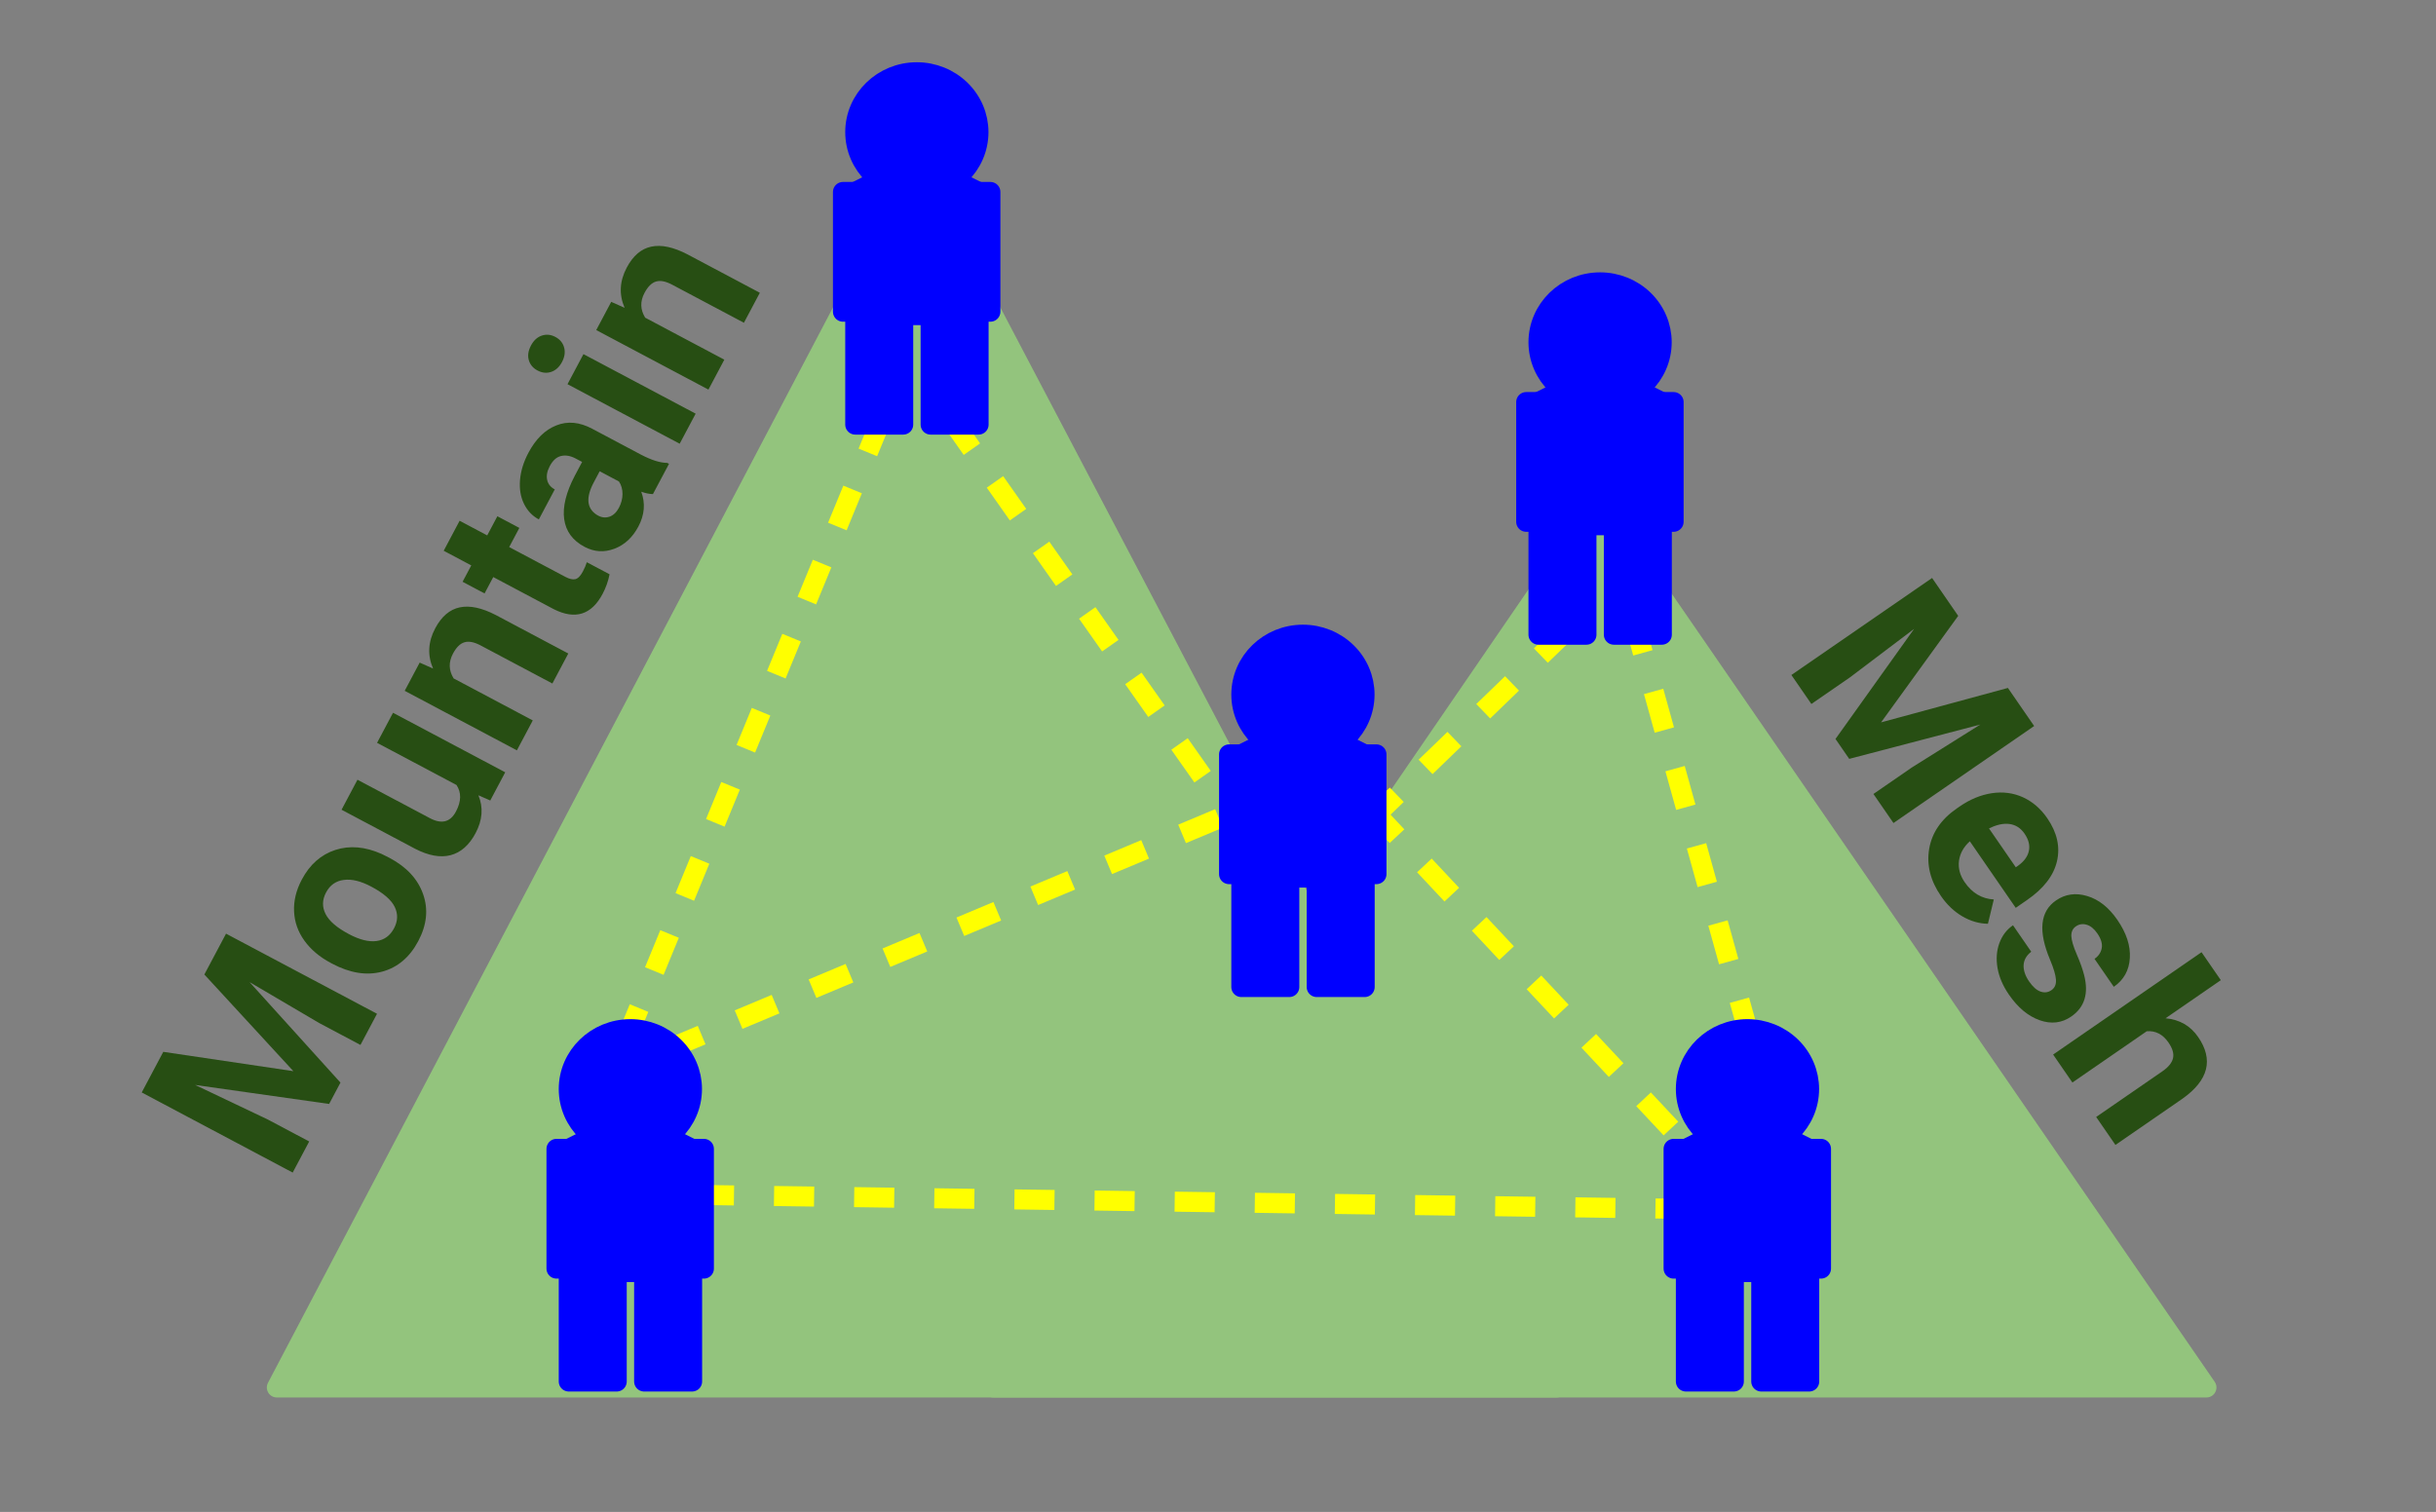 <?xml version="1.0" standalone="yes"?>

<svg version="1.1" viewBox="0.0 0.0 486.375 301.934" fill="none" stroke="none" stroke-linecap="square" stroke-miterlimit="10" xmlns="http://www.w3.org/2000/svg" xmlns:xlink="http://www.w3.org/1999/xlink"><rect x="0.0" y="0.0" width="486.375" height="301.934" fill="#808080" stroke="none"/><clipPath id="p.0"><path d="m0 0l486.375 0l0 301.934l-486.375 0l0 -301.934z" clip-rule="nonzero"></path></clipPath><g clip-path="url(#p.0)"><path fill="#000000" fill-opacity="0.0" d="m0 0l486.375 0l0 301.934l-486.375 0z" fill-rule="nonzero"></path><path fill="#93c47d" d="m55.276 277.071l127.748 -243.181l127.748 243.181z" fill-rule="nonzero"></path><path stroke="#93c47d" stroke-width="4.0" stroke-linejoin="round" stroke-linecap="butt" d="m55.276 277.071l127.748 -243.181l127.748 243.181z" fill-rule="nonzero"></path><path fill="#93c47d" d="m198.336 277.07l120.819 -176.22l121.386 176.22z" fill-rule="nonzero"></path><path stroke="#93c47d" stroke-width="4.0" stroke-linejoin="round" stroke-linecap="butt" d="m198.336 277.07l120.819 -176.22l121.386 176.22z" fill-rule="nonzero"></path><path fill="#000000" fill-opacity="0.0" d="m-4.48 246.331l130.772 -246.331l57.921 30.74l-130.772 246.331z" fill-rule="nonzero"></path><path fill="#274e13" d="m32.604 210.048l25.972 3.86l-17.774 -19.303l4.33 -8.156l30.143 15.998l-3.304 6.224l-8.24 -4.373l-13.9 -8.173l18.146 20.067l-2.264 4.264l-26.75 -3.795l14.532 6.916l8.24 4.373l-3.297 6.21l-30.143 -15.998l4.308 -8.115zm33.433 -17.758q-3.326 -1.765 -5.253 -4.433q-1.927 -2.668 -2.067 -5.837q-0.153 -3.177 1.539 -6.365q2.403 -4.527 6.701 -5.925q4.298 -1.398 9.235 0.798l1.554 0.772q5.148 2.732 6.736 7.272q1.595 4.526 -0.976 9.37q-2.572 4.844 -7.216 6.094q-4.637 1.236 -9.978 -1.598l-0.276 -0.146zm3.621 -5.755q3.188 1.692 5.509 1.385q2.321 -0.307 3.508 -2.543q1.15 -2.167 0.139 -4.26q-1.018 -2.115 -4.689 -4.063q-3.119 -1.655 -5.483 -1.335q-2.37 0.299 -3.542 2.507q-1.165 2.194 -0.091 4.303q1.06 2.102 4.649 4.006zm25.861 -27.721q1.512 3.65 -0.562 7.556q-1.912 3.602 -4.994 4.408q-3.074 0.792 -7.098 -1.291l-14.671 -7.786l3.18 -5.99l14.464 7.676q3.506 1.861 5.198 -1.327q1.612 -3.036 0.108 -5.302l-15.858 -8.416l3.187 -6.003l22.4 11.888l-2.989 5.631l-2.365 -1.043zm-11.727 -26.495l2.676 1.19q-1.72 -3.991 0.427 -8.034q1.89 -3.561 4.911 -4.186q3.007 -0.633 7.183 1.531l14.478 7.684l-3.18 5.99l-14.326 -7.603q-1.905 -1.011 -3.2 -0.637q-1.309 0.367 -2.327 2.285q-1.341 2.526 0.138 4.938l15.803 8.387l-3.172 5.976l-22.4 -11.888l2.989 -5.631zm7.978 -28.323l5.507 2.923l2.029 -3.823l4.389 2.329l-2.029 3.823l11.179 5.933q1.242 0.659 2.03 0.476q0.795 -0.197 1.505 -1.536q0.528 -0.994 0.786 -1.847l4.541 2.41q-0.4 2.052 -1.389 3.915q-3.341 6.293 -9.769 3.041l-12.063 -6.402l-1.736 3.271l-4.389 -2.329l1.736 -3.271l-5.507 -2.923l3.18 -5.99zm38.596 -5.324q-1.034 -0.018 -2.33 -0.476q1.271 3.47 -0.575 6.948q-1.744 3.285 -4.799 4.44q-3.055 1.156 -5.953 -0.382q-3.561 -1.89 -4.066 -5.537q-0.498 -3.661 2.119 -8.657l1.465 -2.76l-1.284 -0.681q-1.546 -0.82 -2.895 -0.511q-1.363 0.302 -2.272 2.014q-0.806 1.518 -0.529 2.762q0.263 1.237 1.519 1.903l-3.18 5.99q-1.946 -1.033 -2.965 -3.112q-1.019 -2.08 -0.792 -4.772q0.226 -2.692 1.677 -5.425q2.198 -4.14 5.571 -5.463q3.367 -1.344 7.135 0.656l9.716 5.157q3.196 1.678 5.286 1.673l0.359 0.19l-3.209 6.045zm-6.791 2.729q0.703 -1.325 0.717 -2.75q-2.2888184E-5 -1.433 -0.708 -2.498l-3.851 -2.044l-1.187 2.236q-2.388 4.499 0.563 6.437l0.338 0.197q1.118 0.593 2.267 0.195q1.135 -0.406 1.861 -1.772zm15.319 -18.793l-3.187 6.003l-22.4 -11.888l3.187 -6.003l22.4 11.888zm-31.567 -8.616q-1.353 -0.718 -1.746 -2.076q-0.393 -1.359 0.435 -2.918q0.813 -1.532 2.166 -1.981q1.353 -0.449 2.706 0.268q1.366 0.725 1.745 2.111q0.379 1.386 -0.427 2.904q-0.799 1.504 -2.159 1.967q-1.353 0.449 -2.719 -0.276zm14.709 -13.712l2.676 1.19q-1.72 -3.991 0.427 -8.034q1.89 -3.561 4.911 -4.186q3.007 -0.633 7.183 1.531l14.478 7.684l-3.18 5.99l-14.326 -7.603q-1.905 -1.011 -3.2 -0.637q-1.309 0.367 -2.327 2.285q-1.341 2.526 0.138 4.938l15.803 8.387l-3.172 5.976l-22.4 -11.888l2.989 -5.631z" fill-rule="nonzero"></path><path fill="#000000" fill-opacity="0.0" d="m367.643 64.976l123.213 178.709l-50.646 34.929l-123.213 -178.709z" fill-rule="nonzero"></path><path fill="#274e13" d="m390.978 122.986l-15.399 21.268l25.323 -6.874l5.242 7.603l-28.092 19.374l-4 -5.802l7.679 -5.296l13.66 -8.567l-26.173 6.852l-2.741 -3.975l15.699 -21.988l-12.836 9.707l-7.679 5.296l-3.991 -5.789l28.092 -19.374l5.215 7.564zm-3.449 55.942q-3.166 -4.592 -2.345 -9.43q0.83 -4.824 5.525 -8.062l0.54 -0.373q3.138 -2.165 6.455 -2.667q3.325 -0.49 6.197 0.813q2.881 1.316 4.85 4.172q2.953 4.284 1.946 8.604q-1.007 4.32 -5.959 7.735l-2.277 1.57l-9.162 -13.288q-1.859 1.681 -2.162 3.883q-0.295 2.215 1.142 4.299q2.226 3.229 5.805 3.437l-1.172 4.851q-2.644 -0.036 -5.129 -1.493q-2.463 -1.452 -4.254 -4.051zm16.689 -12.459q-1.144 -1.659 -2.973 -1.917q-1.829 -0.257 -4.116 0.884l5.348 7.757l0.45 -0.31q1.826 -1.316 2.164 -2.973q0.351 -1.666 -0.873 -3.441zm5.37 31.269q1.016 -0.701 0.907 -2.125q-0.109 -1.424 -1.189 -3.982q-3.579 -8.522 1.193 -11.813q2.778 -1.916 6.218 -0.891q3.462 1.029 6.025 4.747q2.741 3.975 2.503 7.65q-0.215 3.679 -3.2 5.737l-3.849 -5.583q1.196 -0.825 1.436 -2.129q0.252 -1.313 -0.874 -2.947q-0.976 -1.415 -2.151 -1.743q-1.162 -0.337 -2.14 0.337q-0.926 0.639 -0.902 1.913q0.046 1.278 1.071 3.646q1.025 2.368 1.482 4.159q1.421 5.53 -2.566 8.28q-2.855 1.969 -6.325 0.737q-3.447 -1.229 -6.117 -5.101q-1.809 -2.624 -2.281 -5.317q-0.462 -2.68 0.36 -4.956q0.835 -2.284 2.726 -3.588l3.645 5.287q-1.426 1.097 -1.523 2.664q-0.075 1.57 1.113 3.294q1.1 1.595 2.272 2.001q1.172 0.406 2.163 -0.277zm22.788 5.608q4.188 0.376 6.503 3.734q4.683 6.792 -3.131 12.333l-13.377 9.226l-3.849 -5.583l13.223 -9.119q1.788 -1.233 2.118 -2.599q0.33 -1.366 -0.903 -3.154q-1.694 -2.457 -4.339 -2.246l-14.843 10.237l-3.849 -5.583l29.635 -20.439l3.849 5.583l-11.036 7.611z" fill-rule="nonzero"></path><path fill="#000000" fill-opacity="0.0" d="m175.56 84.797l-49.701 120.724" fill-rule="nonzero"></path><path stroke="#ffff00" stroke-width="4.0" stroke-linejoin="round" stroke-linecap="butt" stroke-dasharray="4.0,12.0" d="m175.56 84.797l-49.701 120.724" fill-rule="nonzero"></path><path fill="#000000" fill-opacity="0.0" d="m134.556 209.022l110.835 -46.425" fill-rule="nonzero"></path><path stroke="#ffff00" stroke-width="4.0" stroke-linejoin="round" stroke-linecap="butt" stroke-dasharray="4.0,12.0" d="m134.556 209.022l110.835 -46.425" fill-rule="nonzero"></path><path fill="#000000" fill-opacity="0.0" d="m190.597 84.789l54.803 77.827" fill-rule="nonzero"></path><path stroke="#ffff00" stroke-width="4.0" stroke-linejoin="round" stroke-linecap="butt" stroke-dasharray="4.0,12.0" d="m190.597 84.789l54.803 77.827" fill-rule="nonzero"></path><path fill="#000000" fill-opacity="0.0" d="m311.963 126.747l-37.134 35.874" fill-rule="nonzero"></path><path stroke="#ffff00" stroke-width="4.0" stroke-linejoin="round" stroke-linecap="butt" stroke-dasharray="4.0,12.0" d="m311.963 126.747l-37.134 35.874" fill-rule="nonzero"></path><path fill="#000000" fill-opacity="0.0" d="m274.825 162.605l62.614 66.835" fill-rule="nonzero"></path><path stroke="#ffff00" stroke-width="4.0" stroke-linejoin="round" stroke-linecap="butt" stroke-dasharray="4.0,12.0" d="m274.825 162.605l62.614 66.835" fill-rule="nonzero"></path><path fill="#000000" fill-opacity="0.0" d="m348.904 205.521l-21.89 -78.772" fill-rule="nonzero"></path><path stroke="#ffff00" stroke-width="4.0" stroke-linejoin="round" stroke-linecap="butt" stroke-dasharray="4.0,12.0" d="m348.904 205.521l-21.89 -78.772" fill-rule="nonzero"></path><path fill="#000000" fill-opacity="0.0" d="m140.547 238.639l193.606 2.74" fill-rule="nonzero"></path><path stroke="#ffff00" stroke-width="4.0" stroke-linejoin="round" stroke-linecap="butt" stroke-dasharray="4.0,12.0" d="m140.547 238.639l193.606 2.74" fill-rule="nonzero"></path><path fill="#0000ff" d="m195.358 62.93l-24.598 0l0 -24.594l12.299 -6.149l12.299 6.149z" fill-rule="nonzero"></path><path stroke="#0000ff" stroke-width="4.0" stroke-linejoin="round" stroke-linecap="butt" d="m195.358 62.93l-24.598 0l0 -24.594l12.299 -6.149l12.299 6.149z" fill-rule="nonzero"></path><path fill="#0000ff" d="m170.76 26.382l0 0c0 -6.601 5.507 -11.953 12.299 -11.953l0 0c3.262 0 6.39 1.259 8.697 3.501c2.307 2.242 3.602 5.282 3.602 8.452l0 0c0 6.601 -5.507 11.953 -12.299 11.953l0 0c-6.793 0 -12.299 -5.351 -12.299 -11.953z" fill-rule="nonzero"></path><path stroke="#0000ff" stroke-width="4.0" stroke-linejoin="round" stroke-linecap="butt" d="m170.76 26.382l0 0c0 -6.601 5.507 -11.953 12.299 -11.953l0 0c3.262 0 6.39 1.259 8.697 3.501c2.307 2.242 3.602 5.282 3.602 8.452l0 0c0 6.601 -5.507 11.953 -12.299 11.953l0 0c-6.793 0 -12.299 -5.351 -12.299 -11.953z" fill-rule="nonzero"></path><path fill="#0000ff" d="m170.76 57.482l9.575 0l0 27.307l-9.575 0z" fill-rule="nonzero"></path><path stroke="#0000ff" stroke-width="4.0" stroke-linejoin="round" stroke-linecap="butt" d="m170.76 57.482l9.575 0l0 27.307l-9.575 0z" fill-rule="nonzero"></path><path fill="#0000ff" d="m185.81 57.482l9.575 0l0 27.307l-9.575 0z" fill-rule="nonzero"></path><path stroke="#0000ff" stroke-width="4.0" stroke-linejoin="round" stroke-linecap="butt" d="m185.81 57.482l9.575 0l0 27.307l-9.575 0z" fill-rule="nonzero"></path><path fill="#0000ff" d="m168.308 38.335l6.551 0l0 23.906l-6.551 0z" fill-rule="nonzero"></path><path stroke="#0000ff" stroke-width="4.0" stroke-linejoin="round" stroke-linecap="butt" d="m168.308 38.335l6.551 0l0 23.906l-6.551 0z" fill-rule="nonzero"></path><path fill="#0000ff" d="m191.188 38.335l6.551 0l0 23.906l-6.551 0z" fill-rule="nonzero"></path><path stroke="#0000ff" stroke-width="4.0" stroke-linejoin="round" stroke-linecap="butt" d="m191.188 38.335l6.551 0l0 23.906l-6.551 0z" fill-rule="nonzero"></path><path fill="#0000ff" d="m272.445 175.248l-24.598 0l0 -24.594l12.299 -6.149l12.299 6.149z" fill-rule="nonzero"></path><path stroke="#0000ff" stroke-width="4.0" stroke-linejoin="round" stroke-linecap="butt" d="m272.445 175.248l-24.598 0l0 -24.594l12.299 -6.149l12.299 6.149z" fill-rule="nonzero"></path><path fill="#0000ff" d="m247.846 138.699l0 0c0 -6.601 5.507 -11.953 12.299 -11.953l0 0c3.262 0 6.39 1.259 8.697 3.501c2.307 2.242 3.602 5.282 3.602 8.452l0 0c0 6.601 -5.507 11.953 -12.299 11.953l0 0c-6.793 0 -12.299 -5.351 -12.299 -11.953z" fill-rule="nonzero"></path><path stroke="#0000ff" stroke-width="4.0" stroke-linejoin="round" stroke-linecap="butt" d="m247.846 138.699l0 0c0 -6.601 5.507 -11.953 12.299 -11.953l0 0c3.262 0 6.39 1.259 8.697 3.501c2.307 2.242 3.602 5.282 3.602 8.452l0 0c0 6.601 -5.507 11.953 -12.299 11.953l0 0c-6.793 0 -12.299 -5.351 -12.299 -11.953z" fill-rule="nonzero"></path><path fill="#0000ff" d="m247.846 169.799l9.575 0l0 27.307l-9.575 0z" fill-rule="nonzero"></path><path stroke="#0000ff" stroke-width="4.0" stroke-linejoin="round" stroke-linecap="butt" d="m247.846 169.799l9.575 0l0 27.307l-9.575 0z" fill-rule="nonzero"></path><path fill="#0000ff" d="m262.896 169.799l9.575 0l0 27.307l-9.575 0z" fill-rule="nonzero"></path><path stroke="#0000ff" stroke-width="4.0" stroke-linejoin="round" stroke-linecap="butt" d="m262.896 169.799l9.575 0l0 27.307l-9.575 0z" fill-rule="nonzero"></path><path fill="#0000ff" d="m245.395 150.652l6.551 0l0 23.906l-6.551 0z" fill-rule="nonzero"></path><path stroke="#0000ff" stroke-width="4.0" stroke-linejoin="round" stroke-linecap="butt" d="m245.395 150.652l6.551 0l0 23.906l-6.551 0z" fill-rule="nonzero"></path><path fill="#0000ff" d="m268.274 150.652l6.551 0l0 23.906l-6.551 0z" fill-rule="nonzero"></path><path stroke="#0000ff" stroke-width="4.0" stroke-linejoin="round" stroke-linecap="butt" d="m268.274 150.652l6.551 0l0 23.906l-6.551 0z" fill-rule="nonzero"></path><path fill="#0000ff" d="m361.203 254.022l-24.598 0l0 -24.594l12.299 -6.149l12.299 6.149z" fill-rule="nonzero"></path><path stroke="#0000ff" stroke-width="4.0" stroke-linejoin="round" stroke-linecap="butt" d="m361.203 254.022l-24.598 0l0 -24.594l12.299 -6.149l12.299 6.149z" fill-rule="nonzero"></path><path fill="#0000ff" d="m336.605 217.474l0 0c0 -6.601 5.507 -11.953 12.299 -11.953l0 0c3.262 0 6.39 1.259 8.697 3.501c2.307 2.242 3.602 5.282 3.602 8.452l0 0c0 6.601 -5.507 11.953 -12.299 11.953l0 0c-6.793 0 -12.299 -5.351 -12.299 -11.953z" fill-rule="nonzero"></path><path stroke="#0000ff" stroke-width="4.0" stroke-linejoin="round" stroke-linecap="butt" d="m336.605 217.474l0 0c0 -6.601 5.507 -11.953 12.299 -11.953l0 0c3.262 0 6.39 1.259 8.697 3.501c2.307 2.242 3.602 5.282 3.602 8.452l0 0c0 6.601 -5.507 11.953 -12.299 11.953l0 0c-6.793 0 -12.299 -5.351 -12.299 -11.953z" fill-rule="nonzero"></path><path fill="#0000ff" d="m336.605 248.573l9.575 0l0 27.307l-9.575 0z" fill-rule="nonzero"></path><path stroke="#0000ff" stroke-width="4.0" stroke-linejoin="round" stroke-linecap="butt" d="m336.605 248.573l9.575 0l0 27.307l-9.575 0z" fill-rule="nonzero"></path><path fill="#0000ff" d="m351.655 248.573l9.575 0l0 27.307l-9.575 0z" fill-rule="nonzero"></path><path stroke="#0000ff" stroke-width="4.0" stroke-linejoin="round" stroke-linecap="butt" d="m351.655 248.573l9.575 0l0 27.307l-9.575 0z" fill-rule="nonzero"></path><path fill="#0000ff" d="m334.154 229.427l6.551 0l0 23.906l-6.551 0z" fill-rule="nonzero"></path><path stroke="#0000ff" stroke-width="4.0" stroke-linejoin="round" stroke-linecap="butt" d="m334.154 229.427l6.551 0l0 23.906l-6.551 0z" fill-rule="nonzero"></path><path fill="#0000ff" d="m357.033 229.427l6.551 0l0 23.906l-6.551 0z" fill-rule="nonzero"></path><path stroke="#0000ff" stroke-width="4.0" stroke-linejoin="round" stroke-linecap="butt" d="m357.033 229.427l6.551 0l0 23.906l-6.551 0z" fill-rule="nonzero"></path><path fill="#0000ff" d="m138.159 254.022l-24.598 0l0 -24.594l12.299 -6.149l12.299 6.149z" fill-rule="nonzero"></path><path stroke="#0000ff" stroke-width="4.0" stroke-linejoin="round" stroke-linecap="butt" d="m138.159 254.022l-24.598 0l0 -24.594l12.299 -6.149l12.299 6.149z" fill-rule="nonzero"></path><path fill="#0000ff" d="m113.56 217.474l0 0c0 -6.601 5.507 -11.953 12.299 -11.953l0 0c3.262 0 6.39 1.259 8.697 3.501c2.307 2.242 3.602 5.282 3.602 8.452l0 0c0 6.601 -5.507 11.953 -12.299 11.953l0 0c-6.793 0 -12.299 -5.351 -12.299 -11.953z" fill-rule="nonzero"></path><path stroke="#0000ff" stroke-width="4.0" stroke-linejoin="round" stroke-linecap="butt" d="m113.56 217.474l0 0c0 -6.601 5.507 -11.953 12.299 -11.953l0 0c3.262 0 6.39 1.259 8.697 3.501c2.307 2.242 3.602 5.282 3.602 8.452l0 0c0 6.601 -5.507 11.953 -12.299 11.953l0 0c-6.793 0 -12.299 -5.351 -12.299 -11.953z" fill-rule="nonzero"></path><path fill="#0000ff" d="m113.56 248.573l9.575 0l0 27.307l-9.575 0z" fill-rule="nonzero"></path><path stroke="#0000ff" stroke-width="4.0" stroke-linejoin="round" stroke-linecap="butt" d="m113.56 248.573l9.575 0l0 27.307l-9.575 0z" fill-rule="nonzero"></path><path fill="#0000ff" d="m128.61 248.573l9.575 0l0 27.307l-9.575 0z" fill-rule="nonzero"></path><path stroke="#0000ff" stroke-width="4.0" stroke-linejoin="round" stroke-linecap="butt" d="m128.61 248.573l9.575 0l0 27.307l-9.575 0z" fill-rule="nonzero"></path><path fill="#0000ff" d="m111.109 229.427l6.551 0l0 23.906l-6.551 0z" fill-rule="nonzero"></path><path stroke="#0000ff" stroke-width="4.0" stroke-linejoin="round" stroke-linecap="butt" d="m111.109 229.427l6.551 0l0 23.906l-6.551 0z" fill-rule="nonzero"></path><path fill="#0000ff" d="m133.988 229.427l6.551 0l0 23.906l-6.551 0z" fill-rule="nonzero"></path><path stroke="#0000ff" stroke-width="4.0" stroke-linejoin="round" stroke-linecap="butt" d="m133.988 229.427l6.551 0l0 23.906l-6.551 0z" fill-rule="nonzero"></path><path fill="#0000ff" d="m331.774 104.888l-24.598 0l0 -24.594l12.299 -6.149l12.299 6.149z" fill-rule="nonzero"></path><path stroke="#0000ff" stroke-width="4.0" stroke-linejoin="round" stroke-linecap="butt" d="m331.774 104.888l-24.598 0l0 -24.594l12.299 -6.149l12.299 6.149z" fill-rule="nonzero"></path><path fill="#0000ff" d="m307.176 68.34l0 0c0 -6.601 5.507 -11.953 12.299 -11.953l0 0c3.262 0 6.39 1.259 8.697 3.501c2.307 2.242 3.602 5.282 3.602 8.452l0 0c0 6.601 -5.507 11.953 -12.299 11.953l0 0c-6.793 0 -12.299 -5.351 -12.299 -11.953z" fill-rule="nonzero"></path><path stroke="#0000ff" stroke-width="4.0" stroke-linejoin="round" stroke-linecap="butt" d="m307.176 68.34l0 0c0 -6.601 5.507 -11.953 12.299 -11.953l0 0c3.262 0 6.39 1.259 8.697 3.501c2.307 2.242 3.602 5.282 3.602 8.452l0 0c0 6.601 -5.507 11.953 -12.299 11.953l0 0c-6.793 0 -12.299 -5.351 -12.299 -11.953z" fill-rule="nonzero"></path><path fill="#0000ff" d="m307.176 99.44l9.575 0l0 27.307l-9.575 0z" fill-rule="nonzero"></path><path stroke="#0000ff" stroke-width="4.0" stroke-linejoin="round" stroke-linecap="butt" d="m307.176 99.44l9.575 0l0 27.307l-9.575 0z" fill-rule="nonzero"></path><path fill="#0000ff" d="m322.226 99.44l9.575 0l0 27.307l-9.575 0z" fill-rule="nonzero"></path><path stroke="#0000ff" stroke-width="4.0" stroke-linejoin="round" stroke-linecap="butt" d="m322.226 99.44l9.575 0l0 27.307l-9.575 0z" fill-rule="nonzero"></path><path fill="#0000ff" d="m304.724 80.293l6.551 0l0 23.906l-6.551 0z" fill-rule="nonzero"></path><path stroke="#0000ff" stroke-width="4.0" stroke-linejoin="round" stroke-linecap="butt" d="m304.724 80.293l6.551 0l0 23.906l-6.551 0z" fill-rule="nonzero"></path><path fill="#0000ff" d="m327.604 80.293l6.551 0l0 23.906l-6.551 0z" fill-rule="nonzero"></path><path stroke="#0000ff" stroke-width="4.0" stroke-linejoin="round" stroke-linecap="butt" d="m327.604 80.293l6.551 0l0 23.906l-6.551 0z" fill-rule="nonzero"></path></g></svg>

